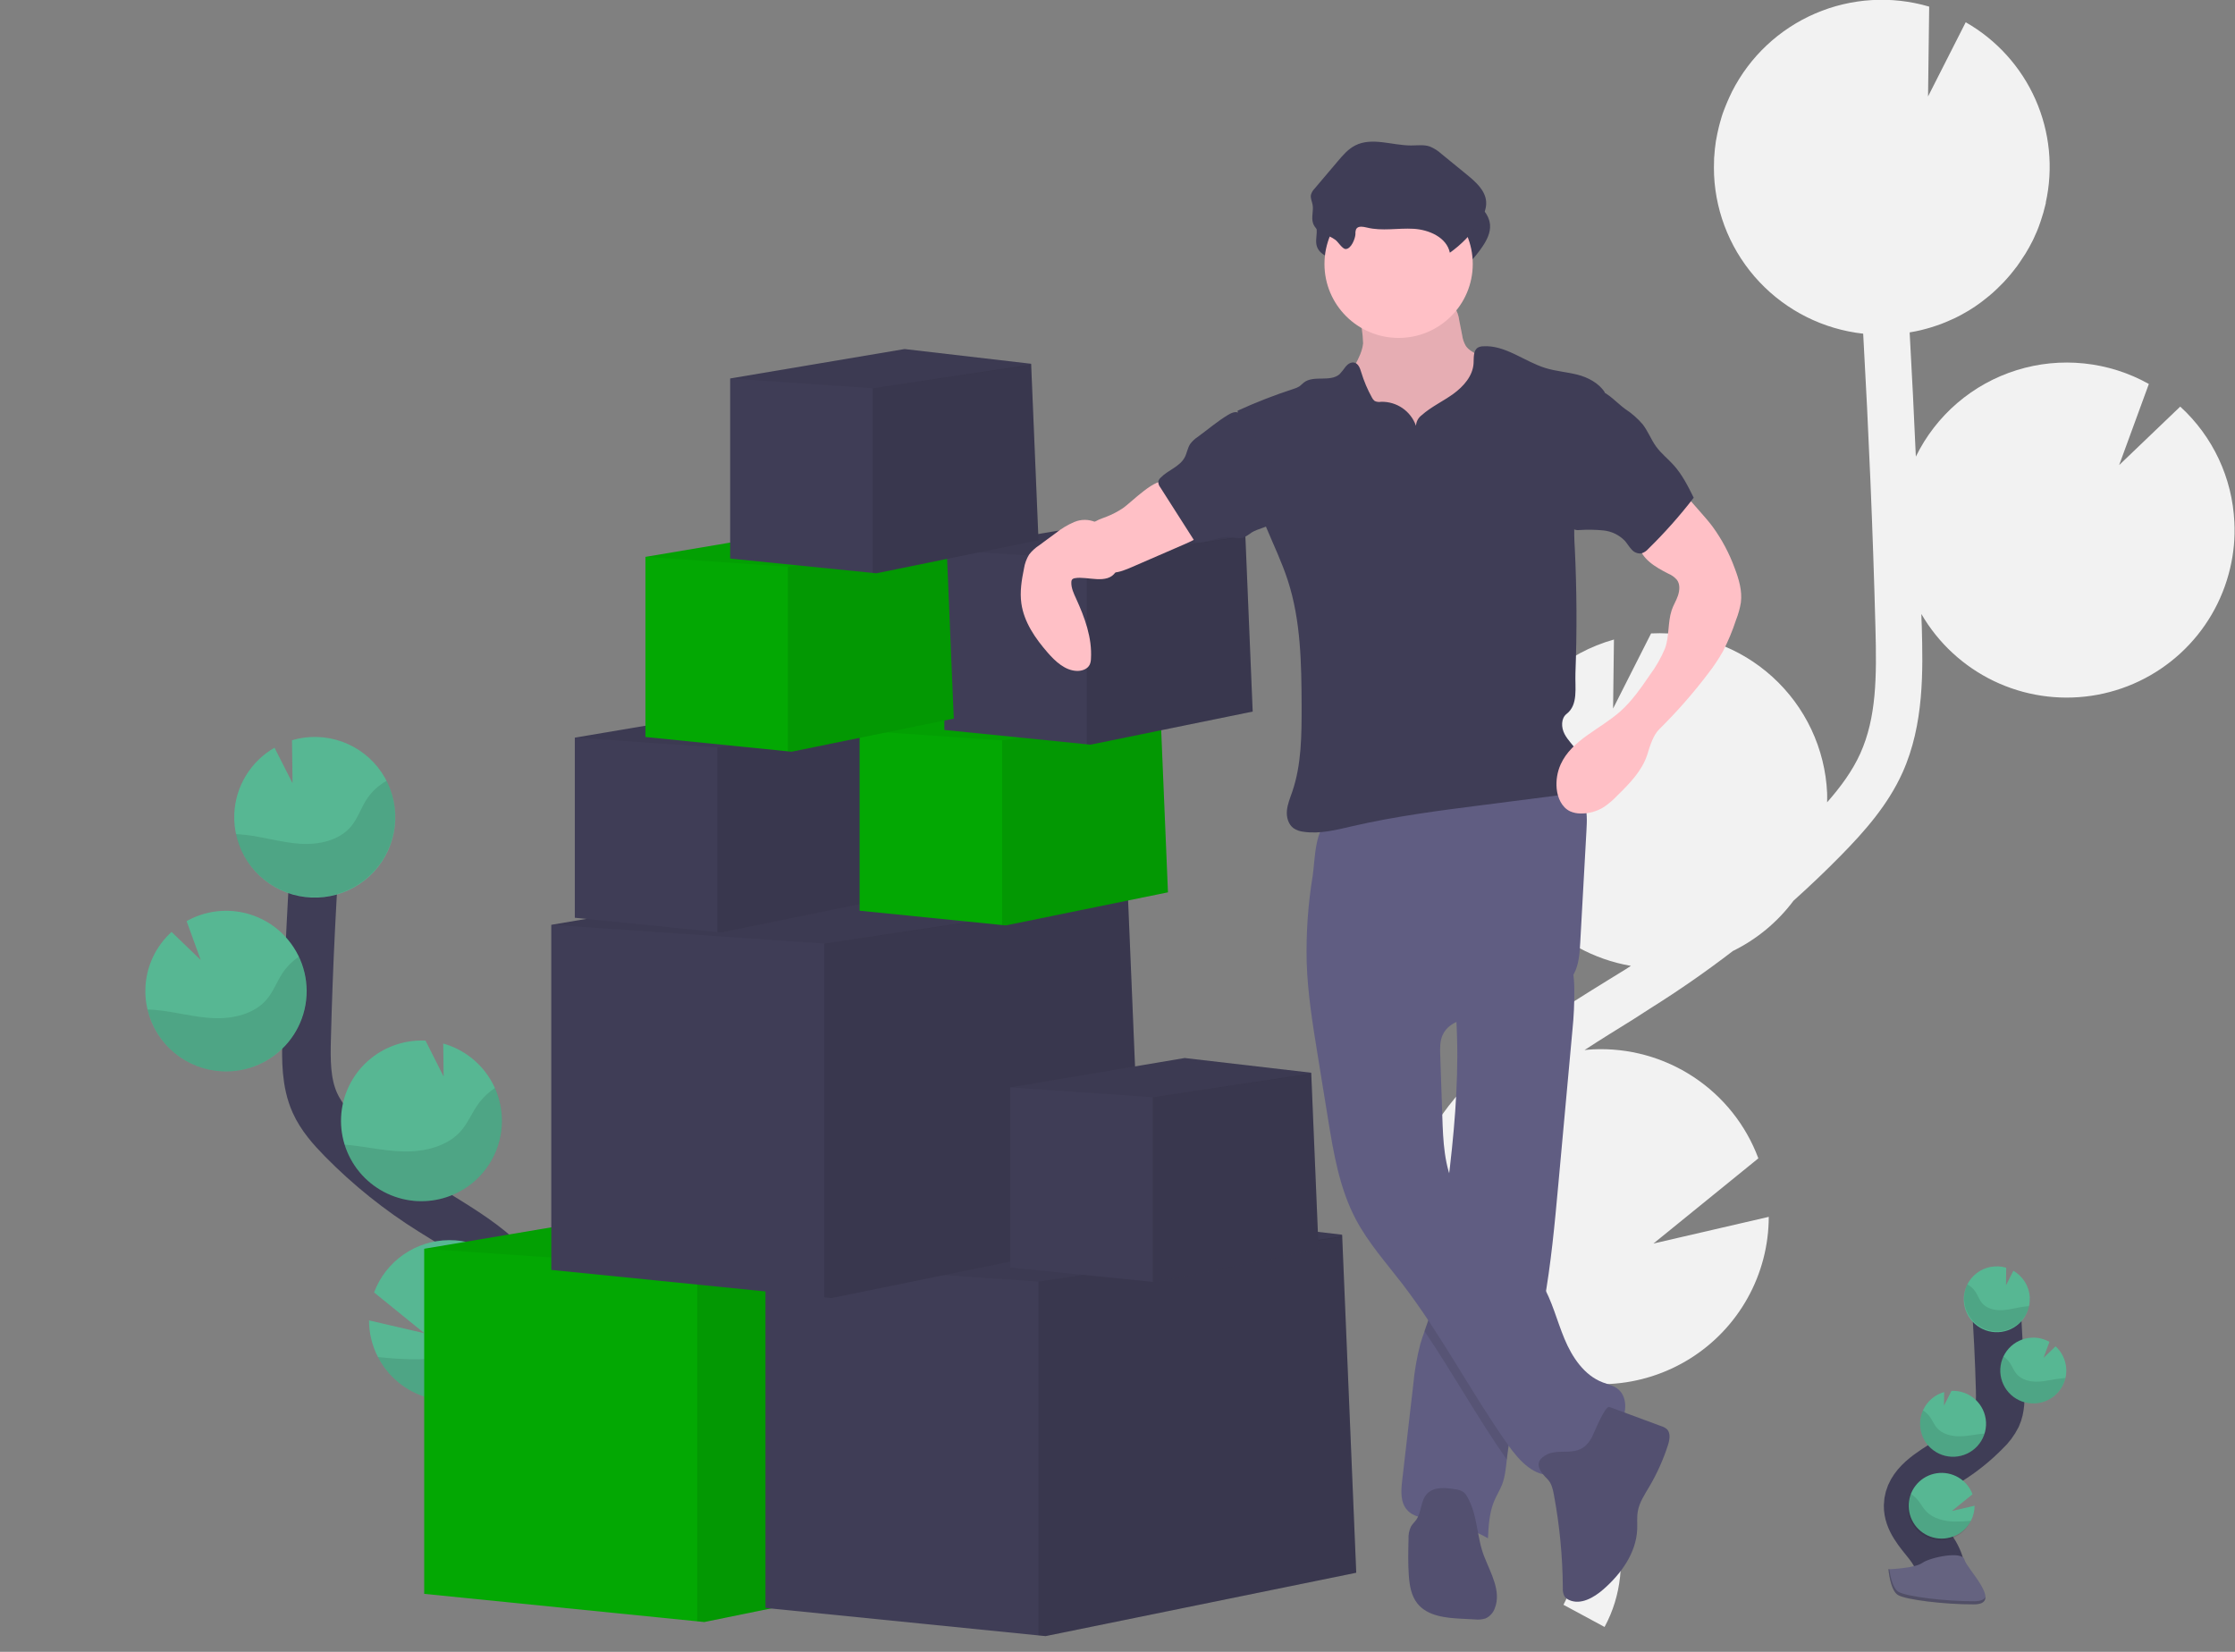 <svg width="184" height="136" viewBox="0 0 184 136" fill="none" xmlns="http://www.w3.org/2000/svg">
<rect x="0" y="0" width="184" height="136" fill="#808080" stroke="none"/>
<g clip-path="url(#clip0)">
<path d="M132.408 80.68L133.856 79.789C133.993 79.702 134.129 79.609 134.268 79.522C131.164 78.99 128.335 77.416 126.25 75.061C124.164 72.706 122.948 69.711 122.801 66.573C122.695 64.414 123.104 62.261 123.995 60.291C124.824 58.448 126.049 56.809 127.583 55.489C129.116 54.169 130.922 53.201 132.871 52.653L132.8 58.335L135.929 52.15C135.942 52.148 135.955 52.148 135.968 52.15C137.781 52.066 139.594 52.338 141.301 52.953C143.009 53.567 144.579 54.511 145.921 55.73C147.263 56.949 148.352 58.42 149.124 60.059C149.896 61.698 150.337 63.473 150.421 65.281C150.433 65.544 150.421 65.803 150.421 66.055C151.51 64.816 152.499 63.488 153.153 62.032C154.479 59.085 154.51 55.747 154.399 51.69C154.19 43.65 153.843 35.55 153.39 27.473C150.122 27.111 147.091 25.598 144.841 23.207C142.591 20.817 141.27 17.704 141.114 14.428C141.095 14.005 141.101 13.589 141.114 13.176C141.114 13.073 141.114 12.969 141.13 12.867C141.157 12.466 141.194 12.07 141.256 11.68C141.256 11.614 141.279 11.552 141.291 11.486C141.348 11.155 141.415 10.828 141.494 10.505C141.525 10.385 141.554 10.263 141.587 10.143C141.684 9.791 141.781 9.445 141.915 9.103C141.955 8.989 142.004 8.879 142.046 8.767C142.145 8.516 142.252 8.268 142.364 8.023C142.424 7.893 142.482 7.766 142.546 7.636C142.562 7.604 142.575 7.571 142.593 7.538C144.052 4.663 146.474 2.39 149.44 1.112C152.405 -0.165 155.725 -0.366 158.823 0.545L158.73 7.94L161.831 1.832C164.374 3.284 166.385 5.509 167.57 8.182C168.755 10.855 169.053 13.836 168.419 16.689H168.434C168.413 16.788 168.382 16.883 168.359 16.98C168.316 17.161 168.27 17.341 168.219 17.521C168.153 17.751 168.08 17.977 168.004 18.203C167.946 18.371 167.89 18.543 167.826 18.709C167.733 18.953 167.632 19.191 167.52 19.428C167.458 19.567 167.401 19.709 167.326 19.846C167.149 20.201 166.955 20.549 166.745 20.89C166.673 21.007 166.592 21.119 166.516 21.237C166.369 21.465 166.219 21.692 166.059 21.912C165.96 22.047 165.853 22.177 165.749 22.31C165.597 22.503 165.442 22.697 165.282 22.872C165.167 23.002 165.051 23.13 164.931 23.259C164.762 23.437 164.588 23.609 164.408 23.779C164.29 23.893 164.169 24.007 164.045 24.115C163.842 24.295 163.629 24.467 163.414 24.635C163.305 24.72 163.201 24.809 163.088 24.89C162.761 25.133 162.424 25.36 162.075 25.573C162.009 25.611 161.939 25.644 161.881 25.683C161.59 25.855 161.3 26.015 160.988 26.166C160.858 26.23 160.722 26.286 160.588 26.346C160.339 26.458 160.087 26.566 159.829 26.665C159.68 26.721 159.527 26.773 159.374 26.825C159.12 26.912 158.862 26.991 158.598 27.063C158.443 27.105 158.29 27.148 158.133 27.184C157.85 27.252 157.562 27.308 157.271 27.357C157.252 27.357 157.234 27.357 157.215 27.368C157.406 30.775 157.576 34.184 157.725 37.594C158.549 35.907 159.71 34.405 161.137 33.181C162.564 31.957 164.226 31.037 166.023 30.477C167.819 29.916 169.711 29.728 171.583 29.924C173.455 30.119 175.267 30.694 176.908 31.613L174.464 38.29L179.491 33.476C182.182 35.936 183.784 39.36 183.948 42.997C184.012 44.273 183.894 45.551 183.597 46.794C182.966 49.484 181.538 51.923 179.5 53.794C177.462 55.665 174.908 56.882 172.168 57.286C169.428 57.691 166.629 57.265 164.135 56.064C161.641 54.863 159.566 52.942 158.18 50.55C158.18 50.896 158.205 51.244 158.215 51.59C158.306 55.169 158.42 59.622 156.632 63.6C155.421 66.296 153.469 68.486 151.541 70.448C150.288 71.725 148.987 72.96 147.654 74.157C146.343 75.912 144.632 77.332 142.663 78.297C140.473 79.98 138.206 81.555 135.861 83.024L134.437 83.941C133.121 84.754 131.773 85.589 130.449 86.453C130.682 86.43 130.912 86.405 131.149 86.395C134.078 86.258 136.976 87.054 139.422 88.667C141.869 90.28 143.738 92.627 144.759 95.369L136.121 102.383L145.616 100.186C145.613 102.517 145.018 104.81 143.886 106.85C142.754 108.89 141.122 110.611 139.143 111.851C137.163 113.091 134.901 113.811 132.567 113.943C130.233 114.074 127.904 113.614 125.797 112.604C126.01 112.87 126.225 113.135 126.438 113.4C126.862 113.928 127.285 114.451 127.698 114.971C133.317 122.07 134.883 128.812 132.098 133.951L128.715 132.127C131.428 127.125 127.359 120.723 124.679 117.349C124.274 116.838 123.859 116.324 123.44 115.802C119.85 111.357 115.781 106.309 115.883 100.122C116.029 90.806 125.115 85.187 132.408 80.68Z" fill="#F2F2F2"/>
<path d="M159.569 130.428C160.151 129.363 159.492 128.058 158.74 127.107C157.988 126.156 157.072 125.175 157.091 123.959C157.118 122.219 158.969 121.193 160.449 120.271C161.545 119.586 162.557 118.775 163.462 117.853C163.842 117.499 164.156 117.08 164.39 116.616C164.694 115.936 164.687 115.163 164.667 114.417C164.603 111.935 164.48 109.456 164.299 106.979" stroke="#3F3D56" stroke-width="4" stroke-miterlimit="10"/>
<path d="M167.111 106.848C167.089 106.394 166.954 105.952 166.717 105.564C166.48 105.176 166.149 104.853 165.754 104.625L165.146 105.827L165.163 104.374C164.747 104.249 164.307 104.227 163.88 104.307C163.453 104.388 163.052 104.569 162.71 104.837C162.369 105.104 162.096 105.45 161.916 105.844C161.736 106.238 161.653 106.67 161.675 107.103C161.709 107.821 162.028 108.495 162.56 108.979C162.824 109.218 163.133 109.404 163.468 109.524C163.804 109.645 164.16 109.698 164.516 109.681C164.872 109.664 165.222 109.578 165.545 109.426C165.867 109.275 166.157 109.062 166.397 108.798C166.637 108.535 166.823 108.228 166.944 107.893C167.064 107.558 167.118 107.203 167.101 106.848H167.111Z" fill="#57B793"/>
<path d="M162.261 125.209C161.976 125.761 161.51 126.198 160.94 126.448C160.371 126.698 159.732 126.744 159.132 126.581C158.532 126.417 158.007 126.052 157.644 125.548C157.282 125.043 157.104 124.43 157.141 123.811C157.178 123.191 157.427 122.603 157.847 122.145C158.266 121.687 158.831 121.387 159.446 121.295C160.062 121.203 160.69 121.324 161.226 121.639C161.762 121.955 162.173 122.444 162.391 123.025L160.693 124.403L162.561 123.97C162.561 124.401 162.458 124.826 162.261 125.209Z" fill="#57B793"/>
<path d="M160.918 119.935C160.561 119.952 160.204 119.899 159.868 119.778C159.532 119.657 159.223 119.471 158.959 119.231C158.695 118.991 158.482 118.702 158.33 118.379C158.179 118.056 158.093 117.707 158.077 117.351C158.056 116.926 158.136 116.503 158.312 116.116C158.474 115.753 158.715 115.431 159.016 115.171C159.318 114.911 159.672 114.72 160.056 114.612L160.042 115.731L160.658 114.513C161.379 114.48 162.084 114.733 162.617 115.218C163.15 115.702 163.469 116.379 163.503 117.097C163.536 117.816 163.282 118.519 162.797 119.051C162.311 119.583 161.633 119.901 160.912 119.935H160.918Z" fill="#57B793"/>
<path d="M167.52 115.545C166.8 115.579 166.097 115.326 165.564 114.843C165.031 114.359 164.713 113.685 164.679 112.967C164.645 112.249 164.898 111.548 165.383 111.016C165.868 110.485 166.544 110.167 167.264 110.134C167.772 110.108 168.278 110.228 168.721 110.478L168.24 111.792L169.229 110.845C169.759 111.328 170.075 112.002 170.108 112.718C170.121 112.968 170.097 113.22 170.039 113.464C169.903 114.037 169.584 114.55 169.129 114.926C168.674 115.301 168.109 115.519 167.52 115.545Z" fill="#57B793"/>
<path opacity="0.1" d="M166.745 107.563C166.117 107.633 165.506 107.828 164.877 107.866C164.247 107.905 163.555 107.754 163.156 107.265C162.941 107.002 162.834 106.67 162.652 106.384C162.48 106.117 162.246 105.896 161.968 105.74C161.804 106.082 161.714 106.455 161.703 106.834C161.693 107.213 161.763 107.59 161.908 107.941C162.053 108.292 162.27 108.608 162.546 108.869C162.821 109.13 163.149 109.331 163.507 109.458C163.866 109.585 164.247 109.635 164.626 109.606C165.005 109.576 165.373 109.468 165.708 109.287C166.042 109.106 166.334 108.858 166.566 108.557C166.798 108.256 166.964 107.91 167.053 107.542C166.948 107.546 166.845 107.553 166.745 107.563Z" fill="black"/>
<path opacity="0.1" d="M167.52 115.545C167.051 115.569 166.584 115.471 166.164 115.261C165.744 115.05 165.387 114.735 165.126 114.345C164.865 113.956 164.71 113.505 164.676 113.038C164.643 112.571 164.731 112.103 164.933 111.68C165.149 111.825 165.334 112.011 165.479 112.227C165.673 112.519 165.789 112.855 166.018 113.124C166.44 113.62 167.165 113.783 167.822 113.752C168.479 113.721 169.111 113.537 169.76 113.477C169.849 113.477 169.942 113.462 170.033 113.46C169.898 114.033 169.58 114.546 169.127 114.923C168.673 115.299 168.109 115.518 167.52 115.545Z" fill="black"/>
<path opacity="0.1" d="M160.918 119.935C160.561 119.952 160.204 119.899 159.868 119.778C159.532 119.657 159.223 119.471 158.959 119.231C158.695 118.991 158.482 118.701 158.33 118.379C158.179 118.056 158.093 117.707 158.077 117.351C158.056 116.926 158.136 116.503 158.312 116.116C158.537 116.263 158.734 116.449 158.893 116.666C159.104 116.964 159.236 117.306 159.474 117.581C159.934 118.091 160.705 118.271 161.4 118.253C162.096 118.236 162.722 118.073 163.392 118.023C163.227 118.557 162.901 119.027 162.458 119.369C162.015 119.711 161.477 119.908 160.918 119.935Z" fill="black"/>
<path opacity="0.1" d="M162.261 125.209C162.114 125.534 161.905 125.827 161.646 126.071C161.386 126.315 161.08 126.506 160.747 126.632C160.413 126.759 160.058 126.819 159.701 126.808C159.344 126.797 158.993 126.717 158.667 126.571C158.342 126.425 158.048 126.217 157.803 125.957C157.558 125.698 157.367 125.394 157.24 125.061C157.114 124.728 157.054 124.373 157.064 124.018C157.075 123.662 157.156 123.311 157.302 122.987C157.525 123.135 157.726 123.314 157.899 123.518C158.157 123.833 158.327 124.189 158.627 124.485C159.184 125.028 160.081 125.258 160.879 125.273C161.341 125.279 161.802 125.258 162.261 125.209Z" fill="black"/>
<path d="M155.469 129.2C155.469 129.2 157.614 129.135 158.261 128.675C158.908 128.215 161.555 127.666 161.724 128.404C161.893 129.143 164.95 132.076 162.526 132.088C160.102 132.1 156.895 131.702 156.25 131.315C155.605 130.928 155.469 129.2 155.469 129.2Z" fill="#656380"/>
<path opacity="0.2" d="M162.569 131.831C160.147 131.85 156.938 131.444 156.293 131.058C155.802 130.76 155.605 129.688 155.541 129.193H155.469C155.469 129.193 155.605 130.919 156.244 131.319C156.884 131.719 160.096 132.107 162.52 132.092C163.22 132.092 163.462 131.837 163.449 131.47C163.357 131.688 163.09 131.827 162.569 131.831Z" fill="black"/>
<path d="M37.671 124.465C36.264 121.868 37.865 118.686 39.694 116.371C41.523 114.055 43.763 111.647 43.715 108.696C43.645 104.455 39.134 101.952 35.53 99.704C32.856 98.036 30.389 96.058 28.18 93.811C27.295 92.909 26.436 91.946 25.921 90.794C25.177 89.136 25.196 87.251 25.245 85.435C25.4 79.379 25.699 73.334 26.144 67.301" stroke="#3F3D56" stroke-width="4" stroke-miterlimit="10"/>
<path d="M19.29 66.971C19.343 65.865 19.674 64.789 20.252 63.843C20.831 62.898 21.638 62.112 22.6 61.559L24.084 64.487L24.039 60.943C25.388 60.546 26.828 60.587 28.151 61.061C29.474 61.534 30.613 62.414 31.402 63.575C32.191 64.735 32.589 66.116 32.54 67.517C32.492 68.918 31.997 70.268 31.129 71.371C30.261 72.474 29.064 73.273 27.711 73.653C26.358 74.033 24.919 73.975 23.601 73.486C22.284 72.996 21.156 72.103 20.381 70.933C19.606 69.763 19.224 68.377 19.29 66.977V66.971Z" fill="#57B793"/>
<path d="M31.114 111.726C31.78 113.022 32.858 114.062 34.178 114.685C35.498 115.307 36.987 115.477 38.414 115.169C39.841 114.86 41.126 114.09 42.069 112.978C43.012 111.867 43.561 110.475 43.63 109.02C43.676 108.106 43.529 107.192 43.197 106.338C42.713 105.085 41.859 104.009 40.746 103.252C39.635 102.496 38.318 102.095 36.972 102.103C35.626 102.11 34.314 102.527 33.211 103.296C32.108 104.065 31.266 105.151 30.796 106.409L34.937 109.768L30.381 108.711C30.38 109.76 30.631 110.794 31.114 111.726Z" fill="#57B793"/>
<path d="M34.387 98.889C36.012 98.963 37.609 98.438 38.872 97.415C40.135 96.391 40.976 94.94 41.236 93.337C41.495 91.735 41.155 90.093 40.28 88.725C39.405 87.356 38.056 86.356 36.489 85.916L36.524 88.639L35.032 85.676H35.015C33.258 85.595 31.54 86.212 30.24 87.394C28.94 88.575 28.163 90.223 28.081 91.975C28 93.728 28.619 95.441 29.803 96.738C30.987 98.034 32.64 98.809 34.397 98.891L34.387 98.889Z" fill="#57B793"/>
<path d="M18.292 88.206C19.319 88.256 20.343 88.067 21.283 87.655C22.224 87.242 23.056 86.617 23.713 85.829C24.37 85.041 24.835 84.112 25.07 83.114C25.305 82.116 25.304 81.077 25.068 80.079C24.832 79.082 24.366 78.153 23.708 77.365C23.05 76.578 22.218 75.954 21.276 75.543C20.335 75.131 19.311 74.943 18.285 74.994C17.258 75.045 16.258 75.334 15.362 75.837L16.525 79.039L14.124 76.726C13.482 77.308 12.962 78.011 12.593 78.795C12.224 79.578 12.013 80.426 11.973 81.291C11.942 81.903 11.999 82.516 12.142 83.112C12.471 84.513 13.25 85.768 14.36 86.688C15.47 87.607 16.851 88.14 18.292 88.206Z" fill="#57B793"/>
<path opacity="0.1" d="M20.181 68.734C21.712 68.902 23.2 69.375 24.735 69.47C26.27 69.565 27.957 69.199 28.928 68.009C29.451 67.367 29.713 66.555 30.155 65.856C30.573 65.204 31.147 64.665 31.825 64.288C32.247 65.126 32.486 66.044 32.525 66.981C32.564 67.918 32.403 68.853 32.053 69.724C31.702 70.594 31.17 71.38 30.491 72.029C29.813 72.679 29.003 73.177 28.117 73.49C27.231 73.804 26.288 73.926 25.351 73.848C24.414 73.771 23.504 73.495 22.682 73.04C21.86 72.585 21.144 71.961 20.582 71.208C20.021 70.456 19.626 69.594 19.424 68.677C19.681 68.689 19.933 68.707 20.181 68.734Z" fill="black"/>
<path opacity="0.1" d="M18.292 88.206C19.435 88.259 20.571 88.016 21.592 87.501C22.613 86.986 23.483 86.217 24.117 85.268C24.752 84.319 25.13 83.222 25.214 82.084C25.299 80.947 25.087 79.806 24.599 78.774C24.073 79.127 23.62 79.579 23.266 80.104C22.793 80.815 22.509 81.637 21.953 82.29C20.92 83.5 19.156 83.896 17.556 83.825C15.955 83.753 14.411 83.297 12.818 83.152C12.597 83.133 12.372 83.117 12.149 83.111C12.479 84.511 13.257 85.766 14.365 86.686C15.473 87.605 16.852 88.139 18.292 88.206Z" fill="black"/>
<path opacity="0.1" d="M34.387 98.889C35.518 98.942 36.644 98.705 37.658 98.2C38.671 97.696 39.538 96.941 40.176 96.007C40.814 95.073 41.201 93.992 41.301 92.867C41.401 91.742 41.21 90.609 40.746 89.579C40.2 89.94 39.725 90.399 39.345 90.931C38.83 91.656 38.508 92.491 37.906 93.16C36.788 94.403 34.908 94.841 33.212 94.801C31.571 94.766 29.99 94.364 28.358 94.239C28.762 95.538 29.558 96.681 30.637 97.513C31.715 98.345 33.025 98.826 34.387 98.889Z" fill="black"/>
<path opacity="0.1" d="M31.114 111.726C31.78 113.022 32.858 114.062 34.178 114.684C35.498 115.307 36.987 115.477 38.414 115.169C39.841 114.86 41.126 114.09 42.069 112.978C43.012 111.867 43.561 110.475 43.63 109.02C43.676 108.106 43.529 107.192 43.197 106.338C42.652 106.695 42.162 107.131 41.744 107.631C41.114 108.404 40.698 109.266 39.969 109.981C38.613 111.307 36.425 111.856 34.478 111.914C33.354 111.918 32.23 111.855 31.114 111.726Z" fill="black"/>
<path d="M83.558 128.327L57.98 133.545L57.399 133.487L34.922 131.226V102.814L62.437 98.175L82.396 100.495L82.402 100.62L82.403 100.682L83.558 128.327Z" fill="#03A803"/>
<path opacity="0.1" d="M83.558 128.327L57.98 133.545L57.399 133.487V104.36L82.402 100.62L83.558 128.327Z" fill="black"/>
<path opacity="0.05" d="M82.403 100.682L82.396 100.688L57.399 104.36L34.922 102.814L62.437 98.175L82.396 100.495L82.402 100.62L82.403 100.682Z" fill="black"/>
<path d="M111.655 129.487L86.077 134.705L85.496 134.647L63.019 132.386V103.974L90.534 99.335L110.493 101.655L110.499 101.78L110.5 101.842L111.655 129.487Z" fill="#3F3D56"/>
<path opacity="0.1" d="M111.655 129.486L86.077 134.705L85.496 134.647V105.52L110.499 101.78L111.655 129.486Z" fill="black"/>
<path opacity="0.05" d="M110.5 101.842L110.493 101.848L85.496 105.52L63.019 103.974L90.534 99.335L110.493 101.655L110.499 101.78L110.5 101.842Z" fill="black"/>
<path d="M94.022 101.655L68.444 106.873L67.863 106.815L45.385 104.554V76.142L72.901 71.503L92.859 73.823L92.865 73.948L92.867 74.01L94.022 101.655Z" fill="#3F3D56"/>
<path opacity="0.1" d="M94.022 101.654L68.444 106.873L67.863 106.815V77.688L92.865 73.948L94.022 101.654Z" fill="black"/>
<path opacity="0.05" d="M92.867 74.01L92.859 74.016L67.863 77.688L45.385 76.142L72.901 71.503L92.859 73.823L92.865 73.948L92.867 74.01Z" fill="black"/>
<path d="M108.555 102.845L95.206 105.57L94.902 105.539L83.171 104.359V89.53L97.531 87.109L107.948 88.32L107.952 88.386V88.417L108.555 102.845Z" fill="#3F3D56"/>
<path opacity="0.1" d="M108.555 102.845L95.206 105.57L94.902 105.539V90.338L107.952 88.386L108.555 102.845Z" fill="black"/>
<path opacity="0.05" d="M107.952 88.417L107.948 88.421L94.902 90.338L83.171 89.53L97.531 87.109L107.948 88.32L107.952 88.386V88.417Z" fill="black"/>
<path d="M72.707 74.047L59.358 76.77L59.054 76.741L47.323 75.56V60.732L61.683 58.31L72.101 59.522L72.105 59.588V59.618L72.707 74.047Z" fill="#3F3D56"/>
<path opacity="0.1" d="M72.707 74.047L59.358 76.77L59.054 76.741V61.54L72.105 59.587L72.707 74.047Z" fill="black"/>
<path opacity="0.05" d="M72.105 59.618L72.101 59.622L59.054 61.54L47.323 60.732L61.683 58.31L72.101 59.522L72.105 59.588V59.618Z" fill="black"/>
<path d="M96.153 73.467L82.805 76.19L82.5 76.161L70.769 74.98V60.152L85.13 57.73L95.547 58.942L95.551 59.008V59.039L96.153 73.467Z" fill="#03A803"/>
<path opacity="0.1" d="M96.154 73.467L82.805 76.19L82.5 76.161V60.96L95.551 59.008L96.154 73.467Z" fill="black"/>
<path opacity="0.05" d="M95.551 59.039L95.547 59.043L82.5 60.96L70.769 60.152L85.13 57.73L95.547 58.942L95.551 59.008V59.039Z" fill="black"/>
<path d="M103.129 58.584L89.78 61.308L89.476 61.279L77.745 60.098V45.27L92.106 42.848L102.523 44.06L102.527 44.125V44.156L103.129 58.584Z" fill="#3F3D56"/>
<path opacity="0.1" d="M103.129 58.584L89.78 61.308L89.476 61.279V46.077L102.527 44.125L103.129 58.584Z" fill="black"/>
<path opacity="0.05" d="M102.527 44.156L102.523 44.16L89.476 46.078L77.745 45.27L92.106 42.848L102.523 44.06L102.527 44.125V44.156Z" fill="black"/>
<path d="M112.221 28.271C112.08 29.527 111.118 30.54 110.762 31.75C110.227 33.576 111.15 35.538 112.421 36.968C113.445 38.105 114.685 39.027 116.07 39.682C117.454 40.337 118.955 40.711 120.485 40.784C120.935 40.822 121.388 40.773 121.819 40.639C122.202 40.483 122.548 40.247 122.832 39.947C123.785 38.99 124.299 37.666 124.502 36.331C124.706 34.995 124.628 33.636 124.549 32.289C124.549 32.01 124.498 31.734 124.398 31.473C124.268 31.226 124.089 31.007 123.873 30.83C123.185 30.2 122.428 29.651 121.615 29.193C121.266 28.999 120.892 28.806 120.67 28.472C120.517 28.206 120.417 27.912 120.377 27.608L120.127 26.34C120.083 25.974 119.958 25.623 119.761 25.312C119.321 24.72 118.478 24.639 117.74 24.61L115.027 24.504C114.184 24.471 113.076 24.229 112.252 24.395C111.477 24.548 111.739 25.256 111.878 25.897C112.08 26.673 112.195 27.469 112.221 28.271Z" fill="#FFC0C6"/>
<path opacity="0.1" d="M112.221 28.271C112.08 29.527 111.118 30.54 110.762 31.75C110.227 33.576 111.15 35.538 112.421 36.968C113.445 38.105 114.685 39.027 116.07 39.682C117.454 40.337 118.955 40.711 120.485 40.784C120.935 40.822 121.388 40.773 121.819 40.639C122.202 40.483 122.548 40.247 122.832 39.947C123.785 38.99 124.299 37.666 124.502 36.331C124.706 34.995 124.628 33.636 124.549 32.289C124.549 32.01 124.498 31.734 124.398 31.473C124.268 31.226 124.089 31.007 123.873 30.83C123.185 30.2 122.428 29.651 121.615 29.193C121.266 28.999 120.892 28.806 120.67 28.472C120.517 28.206 120.417 27.912 120.377 27.608L120.127 26.34C120.083 25.974 119.958 25.623 119.761 25.312C119.321 24.72 118.478 24.639 117.74 24.61L115.027 24.504C114.184 24.471 113.076 24.229 112.252 24.395C111.477 24.548 111.739 25.256 111.878 25.897C112.08 26.673 112.195 27.469 112.221 28.271Z" fill="black"/>
<path d="M129.449 84.855L128.298 97.441C127.998 100.742 127.692 104.057 127.103 107.316C126.909 108.439 126.661 109.556 126.378 110.663C125.591 113.738 124.45 116.744 124.082 119.896C124.07 119.987 124.06 120.089 124.051 120.173C123.975 120.868 123.909 121.572 123.663 122.221C123.469 122.703 123.196 123.141 122.997 123.617C122.609 124.568 122.547 125.619 122.499 126.649C121.102 125.863 119.572 125.339 117.986 125.103C117.211 124.989 116.368 124.91 115.854 124.33C115.273 123.7 115.341 122.735 115.438 121.889C115.743 119.26 116.046 116.633 116.348 114.007C116.449 112.877 116.644 111.757 116.93 110.659C117.034 110.294 117.16 109.935 117.288 109.575C117.464 109.08 117.643 108.586 117.776 108.077C117.962 107.261 118.09 106.432 118.16 105.597C118.472 102.953 118.848 100.315 119.177 97.673L119.195 97.534C119.689 93.529 120.065 89.505 119.956 85.471C119.941 84.874 119.916 84.277 119.877 83.678C119.823 82.81 119.743 82.35 120.458 81.807C121.255 81.208 122.303 80.788 123.214 80.396C123.704 80.183 129.102 78.27 129.221 78.691C129.471 79.586 129.602 80.51 129.608 81.44C129.619 82.58 129.566 83.72 129.449 84.855Z" fill="#605D82"/>
<path opacity="0.1" d="M127.103 107.316C126.909 108.439 126.661 109.556 126.378 110.663C125.591 113.738 124.45 116.744 124.082 119.896C124.07 119.987 124.06 120.089 124.051 120.173C121.644 116.744 119.617 113.056 117.269 109.591C117.445 109.096 117.623 108.601 117.757 108.093C117.95 107.271 118.084 106.438 118.16 105.597C118.472 102.953 118.848 100.315 119.177 97.673L119.195 97.534C119.331 98.095 119.526 98.639 119.776 99.159C121.354 102.356 125.101 103.972 126.934 107.032C126.995 107.127 127.051 107.222 127.103 107.316Z" fill="black"/>
<path d="M107.574 79.209C107.654 81.772 108.065 84.314 108.476 86.846L109.322 92.064C109.785 94.925 110.27 97.841 111.626 100.402C112.642 102.319 114.103 103.955 115.426 105.673C118.678 109.898 121.121 114.685 124.204 119.034C125.101 120.298 126.382 121.667 127.911 121.402C128.915 121.23 129.643 120.395 130.43 119.753C131.36 118.995 132.48 118.441 133.212 117.49C133.945 116.539 134.088 114.962 133.096 114.285C132.757 114.055 132.344 113.968 131.961 113.821C130.424 113.242 129.428 111.742 128.796 110.226C128.165 108.711 127.779 107.086 126.936 105.677C125.103 102.617 121.354 101.001 119.776 97.802C118.893 96.013 118.807 93.937 118.742 91.952L118.569 86.867C118.55 86.31 118.536 85.732 118.763 85.224C119.365 83.871 121.187 83.743 122.663 83.571C124.338 83.376 125.96 82.866 127.444 82.068C128.295 81.61 129.124 81.026 129.575 80.176C129.99 79.402 130.046 78.492 130.095 77.615L130.606 68.397C130.651 67.605 130.69 66.783 130.412 66.041C129.709 64.174 127.345 63.563 125.347 63.652C121.631 63.818 118.201 65.413 114.69 66.492C113.82 66.758 112.946 66.998 112.049 67.178C111.274 67.334 110.305 67.27 109.561 67.522C108.227 67.97 108.26 70.881 108.072 72.087C107.685 74.44 107.518 76.825 107.574 79.209Z" fill="#605D82"/>
<path d="M127.407 121.792C127.734 122.123 127.841 122.606 127.926 123.062C128.4 125.593 128.646 128.162 128.663 130.737C128.641 130.977 128.689 131.219 128.8 131.433C128.893 131.56 129.018 131.66 129.163 131.723C130.11 132.173 131.209 131.545 131.999 130.855C133.462 129.577 134.701 127.861 134.784 125.922C134.805 125.424 134.749 124.919 134.836 124.427C134.964 123.696 135.392 123.06 135.768 122.422C136.411 121.335 136.931 120.18 137.318 118.978C137.462 118.526 137.559 117.957 137.202 117.642C137.077 117.543 136.935 117.469 136.782 117.424L132.499 115.839C132.127 115.702 131.205 118.066 131.06 118.325C130.701 118.957 130.345 119.314 129.626 119.461C128.907 119.608 128.019 119.395 127.333 119.761C126.171 120.377 126.75 121.133 127.407 121.792Z" fill="#535070"/>
<path d="M120.803 123.251C120.724 123.093 120.613 122.953 120.478 122.84C120.28 122.714 120.054 122.638 119.821 122.617C119.007 122.478 118.042 122.387 117.478 122.992C116.951 123.559 117.042 124.481 116.602 125.118C116.463 125.312 116.273 125.486 116.153 125.698C116.003 126.024 115.937 126.381 115.959 126.738C115.936 127.722 115.912 128.709 115.982 129.691C116.038 130.515 116.176 131.379 116.693 132.024C117.523 133.06 119.019 133.209 120.344 133.275L121.419 133.331C121.715 133.365 122.015 133.338 122.299 133.25C122.475 133.169 122.633 133.053 122.764 132.91C122.894 132.767 122.995 132.599 123.059 132.417C123.619 131.029 122.733 129.535 122.187 128.143C121.557 126.541 121.669 124.765 120.803 123.251Z" fill="#535070"/>
<path d="M111.911 21.187C111.897 21.046 111.918 20.904 111.971 20.773C112.128 20.497 112.539 20.58 112.849 20.65C114.095 20.963 115.409 20.679 116.693 20.752C117.978 20.826 119.424 21.465 119.681 22.722C120.613 22.064 121.417 21.241 122.051 20.294C122.408 19.763 122.718 19.154 122.669 18.516C122.599 17.596 121.826 16.908 121.119 16.324L118.988 14.585C118.707 14.328 118.383 14.122 118.03 13.978C117.538 13.81 116.999 13.891 116.48 13.891C114.93 13.891 113.267 13.185 111.886 13.891C111.304 14.187 110.872 14.695 110.454 15.19L108.549 17.439C108.405 17.583 108.3 17.76 108.243 17.956C108.189 18.23 108.33 18.5 108.38 18.777C108.47 19.279 108.253 19.817 108.419 20.3C108.696 21.1 109.673 21.214 110.27 21.674C110.491 21.844 110.839 22.426 111.105 22.418C111.572 22.409 111.897 21.558 111.911 21.187Z" fill="#3F3D56"/>
<path d="M115.143 27.822C118.514 27.822 121.247 25.097 121.247 21.734C121.247 18.372 118.514 15.646 115.143 15.646C111.772 15.646 109.039 18.372 109.039 21.734C109.039 25.097 111.772 27.822 115.143 27.822Z" fill="#FFC0C6"/>
<path d="M116.573 35.057C116.366 34.467 115.977 33.957 115.461 33.602C114.945 33.247 114.33 33.065 113.703 33.081C113.524 33.116 113.338 33.092 113.172 33.014C113.079 32.942 113.004 32.85 112.953 32.743C112.583 32.077 112.285 31.373 112.064 30.644C111.967 30.321 111.833 29.941 111.506 29.858C111.242 29.79 110.973 29.96 110.797 30.167C110.641 30.389 110.471 30.601 110.289 30.803C109.514 31.487 108.158 30.863 107.346 31.491C107.212 31.593 107.102 31.725 106.958 31.819C106.819 31.904 106.668 31.969 106.511 32.013C104.935 32.524 103.39 33.126 101.883 33.816C102.426 37.071 102.98 40.387 104.251 43.431C104.856 44.881 105.54 46.302 106.024 47.796C107.098 51.106 107.144 54.649 107.158 58.13C107.158 60.511 107.158 62.943 106.383 65.197C106.208 65.707 105.995 66.213 105.947 66.743C105.898 67.272 106.057 67.871 106.493 68.189C106.746 68.355 107.035 68.456 107.336 68.484C108.675 68.677 110.024 68.326 111.341 68.02C114.874 67.205 118.478 66.737 122.072 66.281L128.099 65.508C128.531 65.478 128.954 65.368 129.347 65.185C130.449 64.584 130.554 62.929 129.868 61.878C129.54 61.373 129.077 60.96 128.8 60.426C128.523 59.893 128.502 59.143 128.976 58.774C129.945 58.02 129.655 56.623 129.701 55.401C129.83 51.984 129.813 48.569 129.649 45.157C129.6 44.45 129.588 43.74 129.614 43.031C129.682 41.829 129.98 40.652 130.279 39.483L132.11 32.293C131.631 31.539 130.715 31.06 129.848 30.843C128.982 30.627 128.077 30.563 127.223 30.298C125.479 29.757 123.913 28.385 122.086 28.512C121.947 28.515 121.811 28.548 121.687 28.609C121.276 28.843 121.34 29.434 121.315 29.906C121.257 30.951 120.485 31.823 119.637 32.436C118.788 33.049 117.815 33.493 117.034 34.191C116.899 34.293 116.787 34.423 116.707 34.573C116.628 34.722 116.582 34.888 116.573 35.057Z" fill="#3F3D56"/>
<path d="M92.388 41.877C91.984 42.14 91.555 42.361 91.106 42.537C90.68 42.705 90.224 42.838 89.875 43.132C89.703 43.281 89.558 43.46 89.447 43.66C89.241 44.025 89.136 44.439 89.145 44.858C89.153 45.278 89.275 45.687 89.496 46.044C89.717 46.401 90.03 46.692 90.403 46.887C90.775 47.082 91.193 47.173 91.614 47.152C92.174 47.123 92.703 46.897 93.216 46.675L97.522 44.806C98.25 44.491 99.037 44.123 99.382 43.408C99.421 43.341 99.436 43.263 99.424 43.186C99.391 43.102 99.328 43.033 99.246 42.993C98.276 42.363 97.427 41.564 96.741 40.635C96.564 40.395 96.353 39.831 96.097 39.686C95.187 39.181 93.119 41.406 92.388 41.877Z" fill="#FFC0C6"/>
<path d="M138.413 40.36L140 42.169C140.341 42.556 140.682 42.943 140.992 43.36C141.755 44.408 142.367 45.558 142.81 46.775C143.155 47.678 143.442 48.64 143.321 49.599C143.241 50.09 143.108 50.572 142.924 51.035C142.633 51.925 142.273 52.791 141.845 53.625C141.488 54.257 141.084 54.863 140.638 55.436C139.408 57.06 138.063 58.595 136.613 60.026C136.07 60.562 135.838 61.429 135.607 62.152C135.171 63.488 134.135 64.53 133.133 65.515C132.811 65.855 132.454 66.161 132.069 66.428C131.492 66.799 130.818 66.99 130.131 66.977C129.832 66.978 129.535 66.917 129.261 66.797C128.575 66.472 128.227 65.682 128.155 64.928C128.092 64.243 128.206 63.553 128.488 62.925C129.399 60.913 131.738 60.042 133.391 58.573C134.359 57.713 135.102 56.63 135.834 55.562C136.33 54.894 136.745 54.169 137.068 53.403C137.437 52.419 137.293 51.255 137.617 50.258C137.752 49.835 138.004 49.454 138.142 49.035C138.279 48.615 138.326 48.118 138.068 47.757C137.875 47.526 137.628 47.346 137.349 47.231C136.293 46.698 135.111 46.01 134.91 44.844C134.829 44.199 134.998 43.547 135.383 43.022C135.765 42.503 136.212 42.035 136.714 41.63C137.173 41.217 137.95 40.758 138.413 40.36Z" fill="#FFC0C6"/>
<path d="M91.369 44.402C91.09 43.837 90.74 43.261 90.174 42.981C89.898 42.863 89.602 42.802 89.302 42.802C89.002 42.802 88.705 42.863 88.43 42.981C87.881 43.218 87.368 43.527 86.903 43.901L85.535 44.908C85.225 45.111 84.95 45.364 84.723 45.656C84.506 46.011 84.362 46.405 84.3 46.816C84.107 47.757 83.95 48.725 84.085 49.678C84.302 51.224 85.233 52.562 86.256 53.737C86.895 54.468 87.686 55.206 88.658 55.239C89.079 55.252 89.546 55.086 89.72 54.705C89.781 54.554 89.813 54.393 89.815 54.23C89.92 52.514 89.304 50.838 88.587 49.274C88.393 48.849 88.184 48.408 88.199 47.943C88.193 47.864 88.214 47.785 88.257 47.718C88.319 47.654 88.401 47.614 88.49 47.604C89.472 47.411 91.166 48.173 91.854 47.084C92.299 46.365 91.687 45.041 91.369 44.402Z" fill="#FFC0C6"/>
<path d="M111.589 19.272C111.577 19.131 111.598 18.989 111.651 18.858C111.808 18.58 112.219 18.665 112.529 18.734C113.775 19.047 115.089 18.763 116.374 18.837C117.658 18.91 119.102 19.55 119.362 20.806C120.293 20.147 121.096 19.325 121.731 18.379C122.088 17.845 122.398 17.236 122.349 16.599C122.28 15.679 121.505 14.991 120.799 14.409L118.668 12.669C118.388 12.412 118.064 12.207 117.713 12.062C117.218 11.894 116.682 11.976 116.162 11.976C114.612 11.976 112.95 11.27 111.568 11.976C110.987 12.271 110.555 12.78 110.136 13.274L108.229 15.524C108.086 15.668 107.981 15.845 107.925 16.04C107.871 16.315 108.012 16.585 108.063 16.861C108.152 17.364 107.935 17.901 108.101 18.383C108.379 19.185 109.355 19.299 109.952 19.759C110.173 19.929 110.522 20.511 110.787 20.503C111.246 20.493 111.572 19.643 111.589 19.272Z" fill="#3F3D56"/>
<path d="M98.626 35.956C98.38 36.115 98.164 36.316 97.987 36.549C97.764 36.887 97.717 37.322 97.525 37.67C97.115 38.431 96.152 38.704 95.553 39.328C95.456 39.413 95.388 39.527 95.359 39.653C95.355 39.823 95.412 39.989 95.52 40.121L98.415 44.659C99.384 44.744 100.302 44.141 101.267 44.222C101.626 44.251 101.996 44.375 102.341 44.268C102.587 44.159 102.818 44.018 103.029 43.849C103.61 43.486 104.369 43.443 104.852 42.966C105.334 42.488 105.375 41.787 105.369 41.135C105.378 40.57 105.32 40.006 105.197 39.454C104.771 37.714 103.435 36.373 102.598 34.831C102.189 34.079 101.969 33.64 101.106 34.156C100.244 34.672 99.442 35.36 98.626 35.956Z" fill="#3F3D56"/>
<path d="M133.778 33.661C134.322 34.014 134.813 34.442 135.235 34.933C135.675 35.499 135.925 36.195 136.349 36.775C136.774 37.355 137.318 37.772 137.783 38.29C138.491 39.075 138.969 40.03 139.438 40.979C138.29 42.469 137.039 43.877 135.695 45.192C135.545 45.368 135.347 45.497 135.125 45.563C134.974 45.58 134.822 45.558 134.682 45.501C134.542 45.444 134.419 45.353 134.323 45.237C134.113 45.02 133.966 44.75 133.766 44.523C133.296 44.04 132.67 43.738 131.997 43.671C131.331 43.606 130.66 43.597 129.992 43.642C129.845 43.66 129.697 43.635 129.564 43.571C129.465 43.503 129.385 43.411 129.331 43.304C128.556 41.974 128.798 40.304 129.075 38.785L129.709 35.306C129.801 34.642 129.979 33.992 130.238 33.373C130.478 32.861 131.013 31.991 131.676 32.146C132.338 32.301 133.218 33.259 133.778 33.661Z" fill="#3F3D56"/>
<path d="M78.52 59.164L65.171 61.888L64.867 61.859L53.136 60.678V45.849L67.497 43.428L77.914 44.639L77.918 44.705V44.736L78.52 59.164Z" fill="#03A803"/>
<path opacity="0.1" d="M78.52 59.164L65.171 61.888L64.867 61.859V46.657L77.918 44.705L78.52 59.164Z" fill="black"/>
<path opacity="0.05" d="M77.918 44.736L77.914 44.74L64.867 46.657L53.136 45.849L67.497 43.428L77.914 44.639L77.918 44.705V44.736Z" fill="black"/>
<path d="M85.496 44.475L72.147 47.2L71.843 47.169L60.112 45.989V31.16L74.472 28.738L84.89 29.95L84.893 30.016V30.047L85.496 44.475Z" fill="#3F3D56"/>
<path opacity="0.1" d="M85.496 44.475L72.147 47.2L71.843 47.169V31.968L84.893 30.016L85.496 44.475Z" fill="black"/>
<path opacity="0.05" d="M84.893 30.047L84.89 30.051L71.843 31.968L60.112 31.16L74.472 28.738L84.89 29.95L84.893 30.016V30.047Z" fill="black"/>
</g>
<defs>
<clipPath id="clip0">
<rect width="184" height="136" fill="white"/>
</clipPath>
</defs>
</svg>
